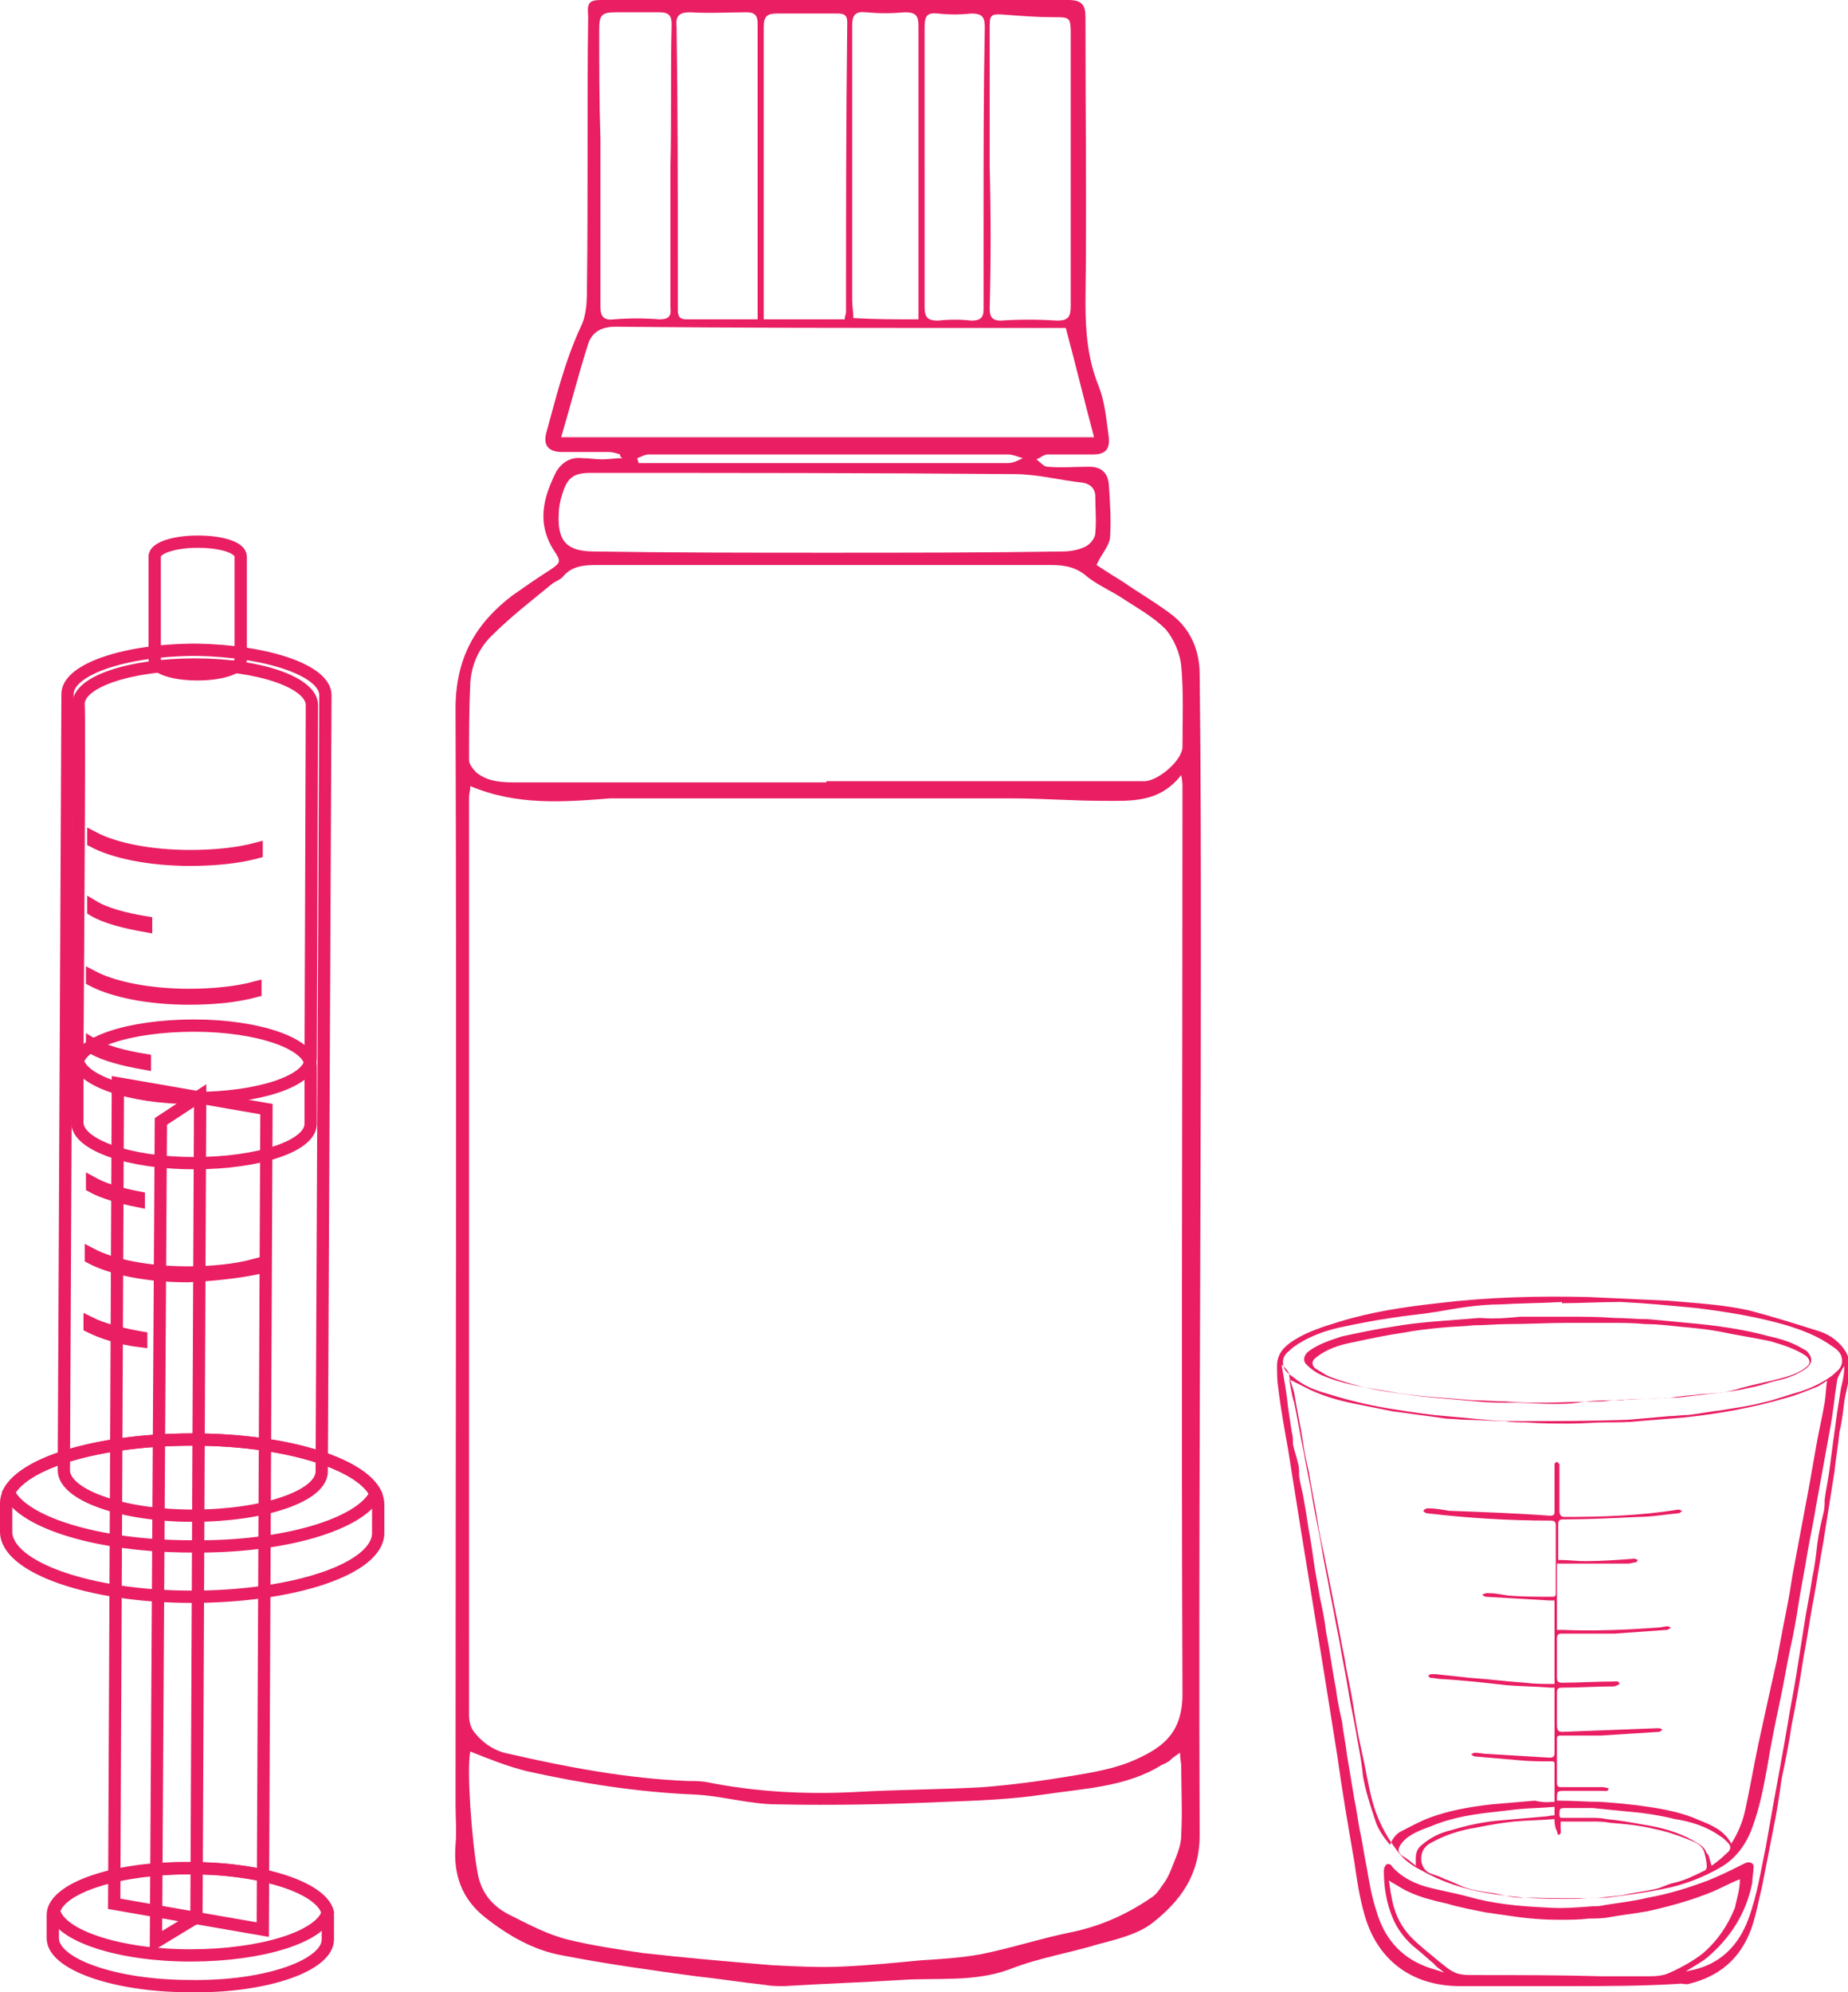 <?xml version="1.0" encoding="utf-8"?>
<!-- Generator: Adobe Illustrator 18.1.1, SVG Export Plug-In . SVG Version: 6.00 Build 0)  -->
<!DOCTYPE svg PUBLIC "-//W3C//DTD SVG 1.1//EN" "http://www.w3.org/Graphics/SVG/1.1/DTD/svg11.dtd">
<svg version="1.1" id="Layer_1" xmlns="http://www.w3.org/2000/svg" xmlns:xlink="http://www.w3.org/1999/xlink" x="0px" y="0px"
	 viewBox="0 0 150.5 162.2" style="enable-background:new 0 0 150.5 162.2;" xml:space="preserve">
<style type="text/css">
	.st0{fill:none;stroke:#E91E63;stroke-miterlimit:10;}
	.st1{fill:#E91E63;}
</style>
<g>
	<g id="syringe">
		<path class="st0" d="M4.3,155.9c0-2.1,5-3.9,11.2-3.8c6.2,0,11.2,1.8,11.2,3.9c0,0.3,0,1.6,0,1.9c0,2.1-5,3.9-11.2,3.8
			c-6.2,0-11.2-1.8-11.2-3.9C4.3,157.5,4.3,156.2,4.3,155.9z"/>
		<path class="st0" d="M26.7,155.7c-0.5-2-5.3-3.6-11.1-3.6c-5.9,0-10.7,1.5-11.2,3.5c0.5,2,5.3,3.6,11.1,3.6
			C21.3,159.2,26.1,157.7,26.7,155.7z"/>
		<polygon class="st0" points="21.7,90.3 9.6,88.2 9.3,155 21.4,157.1 		"/>
		<polygon class="st0" points="12.7,158.1 16,156.1 16.3,89.2 13.1,91.3 		"/>
		<path class="st0" d="M0.5,124.7c0,2.9,6.8,5.3,15.1,5.3c8.4,0,15.2-2.3,15.2-5.2c0-0.4,0-1.9,0-2.3c0-2.9-6.8-5.3-15.1-5.3
			c-8.4,0-15.2,2.3-15.2,5.2C0.5,122.8,0.5,124.3,0.5,124.7z"/>
		<path class="st0" d="M30.6,121.6c-1.2-2.5-7.4-4.4-14.9-4.4c-7.5,0-13.7,1.8-15,4.3c1.2,2.5,7.4,4.4,14.9,4.4
			C23.1,126,29.4,124.1,30.6,121.6z"/>
		<path class="st0" d="M5.2,119.7c0,2,4.7,3.7,10.5,3.7c5.8,0,10.5-1.6,10.5-3.6c0-1.6,0.3-61.7,0.3-63.2c0-2-4.7-3.6-10.5-3.7
			c-5.8,0-10.5,1.6-10.5,3.6C5.5,58.1,5.2,118.1,5.2,119.7z"/>
		<path class="st0" d="M6.3,91.4c0,1.8,4.2,3.3,9.5,3.3c5.3,0,9.5-1.4,9.5-3.2c0-0.9,0-3.8,0-4.7c0-1.8-4.2-3.3-9.5-3.3
			c-5.3,0-9.5,1.4-9.5,3.2C6.3,87.6,6.3,90.5,6.3,91.4z"/>
		<path class="st0" d="M6.3,86.1c0,1.8,4.2,3.3,9.5,3.3c5.3,0,9.5-1.4,9.5-3.2c0-0.9,0.1-27.9,0.1-28.8c0-1.8-4.2-3.3-9.5-3.3
			c-5.3,0-9.5,1.4-9.5,3.2C6.5,58.2,6.3,85.2,6.3,86.1z"/>
		<path class="st0" d="M11.8,86.3c-1.8-0.3-3.3-0.7-4.3-1.3l0,0.3c1,0.6,2.6,1,4.3,1.3L11.8,86.3z M11.9,75.1
			c-1.8-0.3-3.3-0.7-4.3-1.3l0,0.3c1,0.6,2.6,1,4.3,1.3L11.9,75.1z M20.8,80.7l0-0.3c-1.5,0.4-3.4,0.6-5.4,0.6
			c-3.3,0-6.2-0.6-7.9-1.5l0,0.3c1.7,0.9,4.6,1.5,7.9,1.5C17.5,81.3,19.3,81.1,20.8,80.7z M20.9,69.4l0-0.3
			c-1.5,0.4-3.4,0.6-5.4,0.6c-3.3,0-6.2-0.6-7.9-1.5l0,0.3c1.7,0.9,4.6,1.5,7.9,1.5C17.5,70,19.4,69.8,20.9,69.4z M20.7,103.3l0-0.3
			c-1.5,0.4-3.4,0.6-5.4,0.6c-3.3,0-6.2-0.6-7.9-1.5l0,0.3c1.7,0.9,4.6,1.5,7.9,1.5C17.3,103.8,19.2,103.6,20.7,103.3z M11.3,97.5
			c-1.6-0.3-2.9-0.7-3.8-1.2l0,0.3c0.9,0.5,2.3,0.9,3.8,1.2L11.3,97.5z M11.5,108.9c-1.7-0.3-3.2-0.7-4.2-1.2l0,0.3
			c1,0.5,2.5,1,4.2,1.2L11.5,108.9z"/>
		<path class="st0" d="M12.6,53.7c0,0.7,1.5,1.2,3.5,1.2c1.9,0,3.5-0.5,3.5-1.2c0-0.6,0-7.9,0-8.4c0-0.7-1.5-1.2-3.5-1.2
			c-1.9,0-3.5,0.5-3.5,1.2C12.6,45.8,12.6,53.1,12.6,53.7z"/>
	</g>
	<g id="bottle">
		<path class="st1" d="M50.5,37c-0.3-0.1-0.6-0.2-0.9-0.2c-1.3,0-2.6,0-3.8,0c-1.1,0-1.6-0.5-1.3-1.6c0.8-2.9,1.5-5.8,2.8-8.6
			c0.5-1,0.5-2.2,0.5-3.3c0.1-7.3,0-14.7,0.1-22C47.8,0.2,48,0,49,0c12.3,0,24.7,0,37,0c0.3,0,0.7,0,1,0c1.1,0,1.4,0.4,1.4,1.4
			c0,7.8,0.1,15.5,0,23.3c0,2.4,0.2,4.6,1.1,6.8c0.5,1.3,0.6,2.7,0.8,4.1C90.4,36.6,90,37,89,37c-1.2,0-2.5,0-3.7,0
			c-0.3,0-0.6,0.3-0.9,0.4c0.3,0.2,0.6,0.6,0.9,0.6c1.1,0.1,2.2,0,3.4,0c1,0,1.5,0.5,1.6,1.4c0.1,1.5,0.2,2.9,0.1,4.4
			c-0.1,0.7-0.7,1.3-1.1,2.2c0.6,0.4,1.4,0.9,2.2,1.4c1.3,0.9,2.7,1.7,4,2.7c1.5,1.2,2.2,2.9,2.2,4.8c0.1,7.8,0.1,15.6,0.1,23.3
			c0,23.7-0.2,47.5-0.1,71.2c0,3.3-1.6,5.4-3.9,7.2c-1.2,0.9-2.9,1.3-4.4,1.7c-2.3,0.7-4.8,1.1-7.1,2c-2.9,1.1-5.9,0.7-8.9,0.9
			c-3.2,0.2-6.3,0.3-9.5,0.5c-0.5,0-1.1,0-1.6-0.1c-1.9-0.2-3.7-0.5-5.6-0.7c-3.7-0.5-7.3-1-10.9-1.7c-2.3-0.4-4.4-1.6-6.3-3.1
			c-1.9-1.5-2.6-3.5-2.4-5.9c0.1-1.1,0-2.2,0-3.3c0-29.7,0.1-59.5,0-89.2c0-4.1,1.6-6.9,4.6-9.2c1-0.7,2-1.4,3.1-2.1
			c0.9-0.6,0.9-0.7,0.3-1.6c-0.4-0.6-0.7-1.4-0.8-2.1c-0.2-1.5,0.3-2.9,1-4.3c0.5-0.8,1.2-1.2,2.1-1.1c0.6,0,1.1,0.1,1.7,0.1
			c0.5,0,1-0.1,1.6-0.1C50.5,37.2,50.5,37.1,50.5,37z M38.3,64c0,0.4-0.1,0.6-0.1,0.9c0,2.6,0,5.3,0,7.9c0,12.7,0,25.4,0,38.1
			c0,9.6,0,19.1,0,28.7c0,0.5,0.1,1,0.4,1.4c0.7,0.9,1.7,1.6,2.9,1.8c4.8,1.1,9.6,2,14.5,2.2c0.5,0,1.1,0,1.6,0.1c4,0.8,8,1,12,0.8
			c3.5-0.2,7-0.2,10.5-0.4c2.4-0.2,4.7-0.5,7.1-0.9c1.8-0.3,3.7-0.6,5.4-1.4c2.2-1,3.7-2.2,3.7-5.3c-0.1-24.6,0-49.2,0-73.8
			c0-0.2,0-0.5-0.1-1c-1.8,2.3-4.1,2.1-6.4,2.1c-2.5,0-4.9-0.2-7.4-0.2c-10.3,0-20.6,0-30.9,0c-0.6,0-1.2,0-1.8,0
			C45.9,65.3,42.1,65.6,38.3,64z M67.3,63.7c0,0,0-0.1,0-0.1c8.6,0,17.2,0,25.9,0c1.1,0,3.1-1.7,3.1-2.8c0-2.2,0.1-4.4-0.1-6.6
			c-0.1-1-0.6-2.2-1.3-3c-0.9-0.9-2.1-1.6-3.2-2.3c-1-0.7-2.2-1.2-3.1-1.9c-0.9-0.8-1.8-1-3-1c-12.3,0-24.5,0-36.8,0
			c-1.1,0-2.2,0-3,1c-0.2,0.2-0.5,0.3-0.8,0.5c-1.7,1.4-3.4,2.7-5,4.3c-1,1-1.6,2.3-1.7,3.8c-0.1,2.1-0.1,4.2-0.1,6.3
			c0,0.3,0.3,0.7,0.6,1c1,0.8,2.2,0.8,3.4,0.8C50.6,63.7,59,63.7,67.3,63.7z M96.1,142.7c-0.3,0.2-0.6,0.4-0.8,0.6
			c-0.2,0.2-0.5,0.3-0.7,0.4c-2.9,1.8-6.3,1.9-9.6,2.4c-2.7,0.4-5.4,0.5-8.1,0.6c-4.5,0.2-9.1,0.3-13.6,0.2c-2.3,0-4.5-0.7-6.8-0.8
			c-4.6-0.2-9.1-0.9-13.6-1.9c-1.6-0.4-3.1-1-4.6-1.6c-0.3,1.4,0.1,7.2,0.6,9.9c0.3,1.7,1.3,2.8,2.8,3.5c1.4,0.7,2.9,1.5,4.5,1.9
			c2,0.5,4.1,0.8,6.1,1.1c3.5,0.4,7,0.7,10.6,1c1.9,0.1,3.9,0.2,5.9,0.1c2.1-0.1,4.1-0.3,6.2-0.5c1.6-0.1,3.3-0.2,4.9-0.5
			c2.5-0.5,4.9-1.3,7.4-1.8c2.4-0.5,4.6-1.5,6.6-2.9c0.4-0.3,0.6-0.7,0.9-1.1c0.3-0.4,0.5-0.9,0.7-1.4c0.3-0.8,0.7-1.6,0.7-2.5
			c0.1-1.9,0-3.7,0-5.6C96.2,143.5,96.1,143.2,96.1,142.7z M45.7,35.6c14.6,0,28.9,0,43.4,0c-0.8-3-1.5-5.9-2.3-8.9
			c-2.6,0-5.2,0-7.8,0c-9.6,0-19.2,0-28.9-0.1c-1.2,0-1.9,0.5-2.2,1.4C47.1,30.5,46.5,32.9,45.7,35.6z M67.4,45
			C67.4,45,67.4,44.9,67.4,45c6.4,0,12.8,0,19.1-0.1c0.6,0,1.3-0.1,1.9-0.4c0.4-0.2,0.8-0.7,0.8-1.1c0.1-1,0-2,0-3
			c0-0.6-0.4-1-1-1.1c-1.9-0.2-3.7-0.7-5.6-0.7c-11.5-0.1-23-0.1-34.5-0.1c-1.4,0-1.9,0.4-2.3,1.7c-0.2,0.6-0.3,1.2-0.3,1.7
			c-0.1,2.2,0.7,3,2.9,3C54.7,45,61,45,67.4,45z M68.8,26c0-0.3,0.1-0.4,0.1-0.6c0-7.9,0-15.7,0.1-23.6c0-0.6-0.3-0.7-0.8-0.7
			c-1.6,0-3.2,0-4.9,0c-0.8,0-1.1,0.2-1.1,1.1c0,7.3,0,14.6,0,21.9c0,0.6,0,1.2,0,1.9C64.5,26,66.6,26,68.8,26z M80.6,13.6
			C80.6,13.6,80.6,13.6,80.6,13.6c0.1,3.8,0.1,7.7,0,11.5c0,0.7,0.2,1,0.9,1c1.5-0.1,3-0.1,4.6,0c0.9,0,1.1-0.3,1.1-1.2
			c0-7.3,0-14.6,0-21.9c0-1.6,0-1.6-1.4-1.6c-1.3,0-2.6-0.1-3.9-0.2c-1.3-0.1-1.3,0-1.3,1.2C80.6,6.1,80.6,9.8,80.6,13.6z M61.7,26
			c0-8.1,0-16.1,0-24.1c0-0.6-0.2-0.9-0.9-0.9c-1.5,0-3,0.1-4.6,0c-0.9,0-1.2,0.3-1.1,1.2c0.1,6.5,0.1,13,0.1,19.5
			c0,1.2,0,2.4,0,3.5c0,0.5,0.1,0.8,0.7,0.8C57.8,26,59.7,26,61.7,26z M54.6,13.6C54.6,13.6,54.7,13.6,54.6,13.6
			c0.1-3.9,0-7.7,0.1-11.6c0-0.7-0.2-1-1-1c-1.2,0-2.4,0-3.5,0c-1.2,0-1.4,0.2-1.4,1.4c0,3,0,5.9,0.1,8.9c0,4.6,0,9.1,0,13.7
			c0,0.8,0.3,1.1,1.1,1c1.2-0.1,2.5-0.1,3.7,0c0.7,0,1-0.2,0.9-1C54.6,21.3,54.6,17.4,54.6,13.6z M74.8,26c0-2.2,0-4.3,0-6.4
			c0-5.8,0-11.6,0-17.5c0-0.8-0.2-1.1-1.1-1.1c-1.1,0.1-2.1,0.1-3.2,0c-0.9-0.1-1.1,0.3-1.1,1.1c0,7.4,0,14.9,0,22.3
			c0,0.5,0.1,1,0.1,1.5C71.3,26,73,26,74.8,26z M75.3,13.5C75.3,13.5,75.3,13.5,75.3,13.5c0,3.8,0,7.6,0,11.5c0,0.9,0.3,1.1,1.1,1.1
			c0.9-0.1,1.8-0.1,2.7,0c0.7,0,1-0.2,1-0.9c0-2.4,0-4.8,0-7.2c0-5.3,0-10.5,0.1-15.8c0-0.8-0.2-1.1-1.1-1.1c-0.9,0.1-1.8,0.1-2.7,0
			c-0.9-0.1-1.1,0.2-1.1,1.1C75.3,5.9,75.3,9.7,75.3,13.5z M51.9,37.3c0,0.1,0.1,0.3,0.1,0.4c0.3,0,0.6,0,0.9,0c9.7,0,19.5,0,29.2,0
			c0.4,0,0.8-0.2,1.2-0.4c-0.4-0.1-0.8-0.3-1.2-0.3c-8.5,0-17.1,0-25.6,0c-1.2,0-2.5,0-3.7,0C52.5,37,52.2,37.2,51.9,37.3z"/>
	</g>
	<g id="cup">
		<path class="st1" d="M127.7,161.7c-2.9,0-5.8,0-8.8,0c-4,0-6.8-2.2-7.8-5.9c-0.4-1.4-0.6-2.8-0.8-4.2c-0.5-2.9-1-5.8-1.4-8.7
			c-1.3-8.3-2.7-16.6-4-24.9c-0.3-1.7-0.6-3.3-0.8-5c-0.1-0.6-0.1-1.2-0.1-1.8c0-1,0.6-1.6,1.4-2.1c1.1-0.7,2.4-1.1,3.7-1.5
			c2.6-0.8,5.3-1.2,8-1.5c4.1-0.5,8.2-0.6,12.3-0.5c2.2,0.1,4.3,0.2,6.5,0.3c2.2,0.2,4.4,0.3,6.6,0.8c1.9,0.5,3.8,1.1,5.7,1.7
			c0.9,0.3,1.7,0.9,2.2,1.8c0.3,0.6,0.3,1.3,0.2,1.9c-0.1,0.7-0.3,1.3-0.4,2c-0.1,0.8-0.2,1.7-0.4,2.5c-0.1,1.1-0.3,2.2-0.4,3.2
			c-0.3,1.9-0.6,3.8-0.9,5.7c-0.3,1.6-0.5,3.1-0.8,4.7c-0.3,1.5-0.5,3.1-0.8,4.6c-0.3,1.9-0.6,3.8-1,5.7c-0.2,1.4-0.5,2.9-0.8,4.3
			c-0.2,1.4-0.4,2.8-0.7,4.2c-0.3,1.5-0.6,3.1-0.9,4.6c-0.3,1.2-0.5,2.4-0.9,3.5c-0.9,2.4-2.6,3.8-5,4.4c-0.2,0.1-0.5,0-0.7,0
			C133.8,161.7,130.7,161.7,127.7,161.7z M126.6,146.7c0,0,0-0.1,0-0.1c0-1,0-2,0-3c0-0.2-0.1-0.2-0.3-0.2c-0.9,0-1.8,0-2.7-0.1
			c-1.2-0.1-2.3-0.2-3.5-0.3c-0.1,0-0.2-0.1-0.3-0.2c0.1,0,0.2-0.1,0.3-0.1c0.4,0,0.7,0.1,1.1,0.1c1.7,0.1,3.4,0.2,5,0.3
			c0.3,0,0.4-0.1,0.4-0.4c0-1.6,0-3.3,0-4.9c0-0.1,0-0.2,0-0.4c-0.1,0-0.2,0-0.3,0c-1.2-0.1-2.4-0.1-3.6-0.2
			c-1.8-0.2-3.5-0.4-5.3-0.5c-0.3,0-0.6-0.1-0.9-0.1c-0.1,0-0.1-0.1-0.2-0.2c0.1,0,0.2-0.1,0.2-0.1c0.1,0,0.3,0,0.4,0
			c0.9,0.1,1.9,0.2,2.8,0.3c1.5,0.1,3,0.3,4.5,0.4c0.8,0.1,1.6,0.1,2.4,0.1c0-2.3,0-4.5,0-6.8c-0.2,0-0.3,0-0.4,0
			c-1.8-0.1-3.5-0.2-5.2-0.3c-0.1,0-0.2-0.1-0.3-0.2c0.1,0,0.3-0.1,0.4-0.1c0.6,0,1.1,0.1,1.7,0.2c1.2,0.1,2.4,0.1,3.6,0.1
			c0.3,0,0.3-0.1,0.3-0.3c0-1.8,0-3.7,0-5.5c0-0.3-0.1-0.4-0.4-0.4c-3.4,0-6.7-0.2-10.1-0.6c-0.1,0-0.2-0.1-0.3-0.2
			c0.1-0.1,0.2-0.2,0.4-0.2c0.6,0,1.1,0.1,1.7,0.2c2.7,0.1,5.5,0.2,8.2,0.4c0.4,0,0.4-0.1,0.4-0.4c0-1.2,0-2.3,0-3.5
			c0-0.1,0-0.2,0-0.3c0-0.1,0.1-0.1,0.2-0.2c0.1,0.1,0.1,0.1,0.2,0.2c0,0.1,0,0.2,0,0.2c0,1.2,0,2.4,0,3.6c0,0.3,0.1,0.5,0.4,0.5
			c3.1,0,6.2-0.1,9.3-0.6c0.1,0,0.2,0.1,0.3,0.1c-0.1,0.1-0.2,0.2-0.3,0.2c-1.1,0.1-2.2,0.3-3.3,0.3c-2,0.1-4.1,0.2-6.1,0.2
			c-0.3,0-0.4,0.1-0.4,0.4c0,0.8,0,1.7,0,2.5c0,0.1,0,0.2,0,0.4c0.8,0,1.5,0.1,2.2,0.1c1.3,0,2.7-0.1,4-0.2c0.1,0,0.2,0.1,0.3,0.1
			c-0.1,0.1-0.1,0.2-0.2,0.2c-0.2,0-0.4,0.1-0.6,0.1c-1.7,0-3.5,0-5.2,0c-0.2,0-0.4,0-0.6,0c0,1.8,0,3.6,0,5.4c0.2,0,0.3,0,0.5,0
			c2.6,0.1,5.2,0,7.8-0.2c0.2,0,0.5-0.1,0.7-0.1c0.1,0,0.2,0.1,0.3,0.1c-0.1,0.1-0.2,0.1-0.3,0.2c0,0-0.1,0-0.1,0
			c-1.4,0.1-2.8,0.2-4.2,0.3c-1.4,0-2.9,0-4.3,0c-0.3,0-0.4,0.1-0.4,0.4c0,1.1,0,2.1,0,3.2c0,0.3,0.1,0.4,0.4,0.4
			c1.4,0,2.8-0.1,4.2-0.1c0.2,0,0.4-0.1,0.5,0.2c0,0-0.3,0.2-0.5,0.2c-1.4,0-2.8,0.1-4.2,0.1c-0.3,0-0.4,0.1-0.4,0.4
			c0,0.9,0,1.8,0,2.7c0,0.3,0.1,0.5,0.4,0.5c2.6-0.1,5.3-0.2,7.9-0.3c0.1,0,0.2,0.1,0.3,0.1c-0.1,0.1-0.2,0.2-0.3,0.2
			c-1.6,0.1-3.1,0.2-4.7,0.3c-1.1,0-2.2,0-3.3,0c-0.3,0-0.3,0.1-0.3,0.3c0,1.2,0,2.4,0,3.6c0,0.2,0.1,0.3,0.3,0.3c1.1,0,2.3,0,3.4,0
			c0.2,0,0.5,0.1,0.5,0.1c0,0.3-0.3,0.2-0.5,0.2c-1,0-2,0-3,0c-0.7,0-0.7,0-0.7,0.7c0,0,0,0.1,0,0.1c0.1,0,0.1,0,0.2,0
			c1.1,0,2.3,0.1,3.4,0.1c1.3,0.1,2.5,0.2,3.8,0.4c1.4,0.2,2.9,0.5,4.2,1.1c1,0.4,2,0.8,2.6,1.9c0.5-0.8,0.9-1.7,1.1-2.6
			c0.4-1.8,0.7-3.6,1.1-5.5c0.5-2.3,1-4.6,1.5-6.8c0.3-1.6,0.6-3.2,0.9-4.7c0.2-1,0.3-1.9,0.5-2.9c0.2-1.1,0.4-2.1,0.6-3.2
			c0.2-1.1,0.4-2.1,0.6-3.2c0.2-1.1,0.4-2.3,0.6-3.4c0.2-1.2,0.5-2.4,0.7-3.6c0.1-0.6,0.1-1.2,0.2-1.8c-0.3,0.2-0.6,0.4-0.8,0.5
			c-0.8,0.3-1.7,0.7-2.5,0.9c-2.7,0.8-5.5,1.3-8.3,1.6c-1.2,0.1-2.5,0.2-3.7,0.3c-0.9,0.1-1.7,0.1-2.6,0.1c-1,0-2,0.1-3,0.1
			c-1.2,0-2.4,0-3.7-0.1c-0.5,0-1.1,0-1.6-0.1c-1,0-2-0.1-3-0.1c-0.6,0-1.2-0.1-1.8-0.1c-0.7-0.1-1.4-0.2-2.2-0.3
			c-0.7-0.1-1.4-0.2-2.2-0.3c-1-0.2-2-0.4-3-0.6c-1.5-0.3-2.9-0.7-4.2-1.4c-0.4-0.2-0.8-0.4-1.2-0.6c0.1,0.6,0.2,1.3,0.4,1.9
			c0.3,1.4,0.5,2.8,0.8,4.1c0.2,1.3,0.5,2.5,0.7,3.8c0.2,1.2,0.5,2.5,0.7,3.7c0.2,1.3,0.5,2.6,0.7,3.8c0.3,1.4,0.5,2.7,0.8,4.1
			c0.2,1.3,0.5,2.6,0.7,3.9c0.2,1.3,0.5,2.5,0.7,3.8c0.2,1.1,0.4,2.1,0.5,3.2c0.2,1.2,0.6,2.4,1,3.6c0.2,0.7,0.7,1.4,1.2,2
			c0.2-0.5,0.5-0.9,0.9-1.1c0.8-0.4,1.5-0.8,2.3-1.1c1.6-0.6,3.3-0.9,5.1-1.1c1.2-0.1,2.3-0.2,3.5-0.3
			C125.8,146.8,126.2,146.7,126.6,146.7z M141.7,153c-0.8,0.3-1.5,0.7-2.2,1c-1.7,0.7-3.5,1.2-5.3,1.6c-1.1,0.2-2.1,0.3-3.2,0.5
			c-0.5,0.1-1.1,0.1-1.6,0.1c-0.8,0.1-1.6,0.1-2.4,0.1c-1.3,0-2.6-0.1-3.9-0.3c-0.7-0.1-1.4-0.2-2.1-0.3c-1-0.2-2.1-0.4-3.1-0.7
			c-1.3-0.3-2.6-0.6-3.8-1.3c-0.3-0.2-0.7-0.4-1-0.6c0.1,0.4,0.1,0.8,0.2,1.2c0.2,1.3,0.7,2.5,1.7,3.5c0.7,0.7,1.5,1.3,2.2,1.9
			c0.4,0.3,0.7,0.6,1.1,0.8c0.5,0.3,1.1,0.3,1.7,0.3c3.5,0,7,0,10.5,0.1c1.2,0,2.4,0,3.6,0c0.6,0,1.3,0,1.9-0.3
			c0.9-0.4,1.8-0.9,2.6-1.5c1.2-1,2.1-2.3,2.7-3.8C141.4,154.7,141.7,153.9,141.7,153z M127.2,106.1c0,0,0-0.1,0-0.1
			c-1.7,0.1-3.4,0.1-5,0.2c-1.8,0-3.5,0.3-5.2,0.6c-1.2,0.2-2.5,0.3-3.7,0.5c-1.4,0.2-2.9,0.5-4.3,0.8c-1.3,0.3-2.6,0.8-3.7,1.6
			c-0.3,0.3-0.7,0.5-0.8,1c-0.1,0.7,0.3,1.1,0.8,1.4c0.8,0.7,1.8,1.1,2.9,1.4c1.9,0.6,3.7,1,5.7,1.3c1.3,0.2,2.6,0.4,3.9,0.5
			c1.1,0.1,2.2,0.2,3.3,0.3c1,0.1,1.9,0.1,2.9,0.1c2.8,0,5.6,0,8.4-0.1c0,0,0.1,0,0.1,0c1.1-0.1,2.3-0.2,3.4-0.3
			c0.5,0,1.1-0.1,1.6-0.1c0.9-0.1,1.9-0.3,2.8-0.4c1.1-0.2,2.1-0.3,3.2-0.6c1-0.2,2-0.6,3.1-0.9c0.9-0.3,1.8-0.7,2.6-1.3
			c0.3-0.3,0.7-0.5,0.8-1c0.1-0.7-0.3-1.1-0.8-1.4c-1.1-0.8-2.4-1.3-3.7-1.7c-2.4-0.7-4.9-1.1-7.3-1.4c-2.1-0.2-4.1-0.4-6.2-0.5
			C130.3,106,128.7,106.1,127.2,106.1z M126.6,148.1c-1.1,0.1-2.2,0.1-3.3,0.2c-1,0.1-2.1,0.3-3.1,0.5c-1.3,0.2-2.5,0.6-3.6,1.2
			c-0.4,0.2-0.7,0.5-0.8,0.9c-0.2,0.7,0.1,1.5,0.9,1.7c0.3,0.1,0.6,0.2,1,0.4c0.6,0.2,1.1,0.5,1.7,0.7c0.6,0.2,1.3,0.3,2,0.4
			c0.8,0.1,1.6,0.4,2.4,0.4c2.8,0,5.5,0.2,8.3-0.2c0.9-0.2,1.8-0.3,2.7-0.5c0.5-0.1,1-0.4,1.5-0.5c0.9-0.2,1.7-0.6,2.5-1
			c0.1,0,0.2-0.2,0.2-0.3c0-0.4-0.1-0.8-0.2-1.2c-0.2-0.6-0.7-0.8-1.2-1c-1-0.4-1.9-0.7-2.9-0.9c-1.2-0.3-2.4-0.4-3.6-0.5
			c-0.5-0.1-0.9-0.1-1.4-0.1c-0.8,0-1.7,0-2.6,0c0,0.2,0,0.4,0,0.6c0,0.2,0.1,0.4-0.2,0.5c-0.1-0.2-0.1-0.4-0.2-0.5
			C126.6,148.5,126.6,148.3,126.6,148.1z M150.2,111.2c-0.2,0.3-0.3,0.5-0.4,0.7c-0.1,0.2-0.2,0.4-0.2,0.6c-0.2,1.2-0.3,2.4-0.5,3.5
			c-0.2,1.1-0.4,2.2-0.6,3.3c-0.2,1.1-0.4,2.2-0.6,3.3c-0.2,1.3-0.5,2.6-0.7,3.8c-0.2,1.3-0.5,2.7-0.7,4c-0.2,1.3-0.4,2.5-0.7,3.8
			c-0.3,1.4-0.5,2.7-0.8,4.1c-0.4,1.9-0.8,3.8-1.1,5.7c-0.3,1.6-0.6,3.2-1.2,4.8c-0.5,1.4-1.4,2.6-2.7,3.3c-1.4,0.8-3,1.4-4.6,1.7
			c-1.5,0.3-3,0.5-4.5,0.7c-0.3,0-0.7,0-1,0c-0.6,0-1.1,0.1-1.7,0.1c-1.4,0-2.7,0-4.1-0.1c-1-0.1-2-0.2-3.1-0.4
			c-1.8-0.3-3.6-0.9-5.2-1.8c-0.8-0.4-1.5-0.9-2-1.6c-1-1.3-1.7-2.7-2.1-4.3c-0.3-1.2-0.5-2.5-0.8-3.8c-0.3-1.3-0.5-2.5-0.7-3.8
			c-0.2-1.3-0.5-2.5-0.7-3.8c-0.3-1.4-0.5-2.7-0.8-4.1c-0.3-1.5-0.6-3-0.9-4.5c-0.2-0.9-0.4-1.8-0.5-2.6c-0.2-1.3-0.5-2.6-0.7-3.9
			c-0.2-0.9-0.4-1.8-0.5-2.6c-0.2-1.3-0.5-2.6-0.7-3.9c-0.1-0.4-0.3-0.9-0.4-1.3c0-0.1,0-0.3-0.1-0.4c-0.1-0.2-0.3-0.4-0.5-0.6
			c0,0.1,0,0.2,0,0.2c0.2,1.1,0.4,2.2,0.5,3.3c0.1,0.7,0.2,1.3,0.3,2c0.1,0.3,0.1,0.7,0.1,1c0.1,0.5,0.3,1,0.4,1.5
			c0.1,0.3,0.1,0.7,0.1,1.1c0.1,0.7,0.3,1.3,0.4,2c0.2,1,0.3,2,0.5,3c0.2,1.1,0.3,2.2,0.5,3.2c0.1,0.6,0.2,1.1,0.3,1.7
			c0.2,0.9,0.4,1.9,0.5,2.8c0.3,1.5,0.5,3.1,0.8,4.6c0.1,0.9,0.3,1.8,0.5,2.7c0.1,0.9,0.3,1.8,0.4,2.7c0.2,1.2,0.4,2.4,0.6,3.6
			c0.2,0.9,0.3,1.9,0.5,2.8c0.2,0.9,0.3,1.8,0.5,2.7c0.2,1.2,0.4,2.4,0.8,3.6c0.6,2.1,1.9,3.7,4,4.5c0.5,0.2,1,0.3,1.5,0.5
			c-0.3-0.3-0.6-0.4-0.8-0.7c-0.5-0.4-0.9-0.8-1.4-1.2c-0.9-0.7-1.6-1.6-2-2.6c-0.5-1.2-0.7-2.5-0.7-3.8c0-0.2,0.1-0.4,0.2-0.5
			c0.2-0.1,0.4,0,0.5,0.2c0.7,0.8,1.7,1.3,2.7,1.6c1.1,0.3,2.3,0.5,3.4,0.8c2.1,0.6,4.2,0.8,6.4,0.9c1.3,0.1,2.5,0,3.8-0.1
			c0.3,0,0.6,0,1-0.1c1.2-0.2,2.3-0.3,3.5-0.6c1.7-0.3,3.3-0.8,4.9-1.4c1-0.4,2-0.9,3-1.4c0.4-0.2,0.8,0,0.7,0.4
			c0,0.4-0.1,0.8-0.1,1.2c-0.5,2.5-1.8,4.5-3.7,6.1c-0.5,0.4-1.1,0.7-1.7,1.1c0.2,0,0.3-0.1,0.5-0.1c2.3-0.5,3.8-2,4.6-4.2
			c0.7-1.9,1-3.9,1.4-5.8c0.2-1.1,0.4-2.3,0.6-3.4c0.2-1.1,0.4-2.2,0.6-3.3c0.2-1.1,0.4-2.2,0.6-3.4c0.2-1.3,0.5-2.7,0.7-4
			c0.2-1.3,0.4-2.5,0.6-3.8c0.2-1.4,0.5-2.7,0.7-4.1c0.2-0.9,0.3-1.8,0.4-2.7c0.1-0.8,0.3-1.7,0.5-2.5c0.1-0.4,0.1-0.7,0.1-1.1
			c0.1-0.8,0.3-1.7,0.4-2.5c0.1-0.8,0.2-1.5,0.3-2.3c0.1-0.7,0.2-1.4,0.3-2.2c0.1-0.6,0.2-1.3,0.3-1.9
			C149.9,113,150.2,112.2,150.2,111.2z M139.4,151.9c0.4-0.3,0.8-0.6,1.2-1c0.4-0.3,0.4-0.6,0.1-0.9c-0.2-0.2-0.4-0.4-0.6-0.5
			c-1.1-0.8-2.4-1.2-3.7-1.4c-1.2-0.3-2.5-0.5-3.7-0.6c-1-0.1-2-0.2-3-0.3c-0.7,0-1.4,0-2.1,0c-0.6,0-0.6,0-0.6,0.6
			c0,0,0,0.1,0.1,0.2c0.8,0,1.7,0,2.5,0c0.4,0,0.8,0,1.2,0.1c1.1,0.1,2.2,0.3,3.3,0.5c1.3,0.2,2.6,0.6,3.7,1.2
			c0.5,0.3,1,0.5,1.2,1.1C139.2,151,139.2,151.4,139.4,151.9z M115.3,151.9c0-0.2,0-0.4,0-0.6c0-0.4,0.1-0.8,0.5-1.1
			c0.7-0.6,1.5-1,2.4-1.2c1.3-0.4,2.7-0.7,4.1-0.8c1.1-0.1,2.3-0.2,3.4-0.3c0.3,0,0.6-0.1,0.9-0.1c0-0.2,0-0.4,0-0.7
			c-1,0.1-2,0.1-3,0.2c-0.9,0.1-1.7,0.2-2.6,0.3c-1.6,0.2-3.1,0.5-4.5,1.1c-0.8,0.3-1.7,0.6-2.3,1.3c-0.4,0.5-0.4,0.8,0,1.1
			C114.6,151.3,114.9,151.6,115.3,151.9z"/>
		<path class="st1" d="M123.8,107.2c1.3,0,2.6,0,3.9,0c1.2,0,2.5,0,3.7,0.1c0.9,0,1.9,0.1,2.8,0.1c1.1,0.1,2.2,0.2,3.2,0.3
			c2.3,0.2,4.5,0.5,6.7,1.1c0.9,0.2,1.9,0.5,2.7,1c0.2,0.1,0.4,0.2,0.5,0.4c0.4,0.5,0.2,1-0.5,1.4c-0.8,0.5-1.6,0.7-2.5,0.9
			c-0.6,0.2-1.3,0.4-1.9,0.5c-0.8,0.2-1.6,0.3-2.4,0.4c-0.9,0.1-1.8,0.2-2.6,0.3c-0.6,0.1-1.2,0.1-1.8,0.1c-1.3,0.1-2.7,0.1-4.1,0.2
			c-0.4,0-0.8,0.1-1.2,0.1c-1.6,0-3.2,0.1-4.7,0.1c-1,0-2,0-3-0.1c-0.9,0-1.8-0.1-2.7-0.1c-1.2-0.1-2.5-0.2-3.7-0.3
			c-1-0.1-2-0.2-3-0.4c-1.9-0.3-3.9-0.6-5.7-1.4c-0.4-0.2-0.8-0.5-1.1-0.8c-0.4-0.4-0.1-0.9,0.2-1.1c0.8-0.6,1.8-0.9,2.7-1.2
			c1.4-0.3,2.8-0.6,4.2-0.8c1.1-0.2,2.1-0.3,3.2-0.4c1.3-0.1,2.5-0.2,3.8-0.3C121.8,107.4,122.8,107.3,123.8,107.2
			C123.8,107.3,123.8,107.2,123.8,107.2z M132.1,114C132.1,113.9,132.1,113.9,132.1,114c0.4-0.1,0.8-0.1,1.2-0.1
			c0.9,0,1.7-0.1,2.6-0.1c0.3,0,0.6-0.1,0.9-0.1c0.6-0.1,1.2-0.1,1.8-0.2c0.5,0,1-0.1,1.5-0.1c0.6-0.1,1.1-0.2,1.7-0.4
			c1.1-0.3,2.2-0.5,3.3-0.8c0.7-0.2,1.4-0.4,2-0.9c0.4-0.3,0.3-0.6,0-0.9c-0.9-0.6-1.9-0.9-2.9-1.2c-1.4-0.3-2.8-0.5-4.2-0.8
			c-1.1-0.2-2.2-0.3-3.3-0.4c-0.9-0.1-1.8-0.2-2.7-0.2c-1-0.1-2-0.1-3-0.1c-1.1,0-2.2,0-3.3,0c-1.6,0-3.2,0.1-4.9,0.1
			c-0.9,0-1.9,0.1-2.8,0.1c-0.9,0.1-1.8,0.1-2.7,0.2c-1,0.1-2,0.2-3,0.4c-1.4,0.2-2.8,0.5-4.2,0.8c-1,0.2-2,0.5-2.9,1.2
			c-0.4,0.3-0.4,0.6-0.1,0.9c0.5,0.3,0.9,0.6,1.5,0.8c1.4,0.5,2.9,0.9,4.4,1.1c1.3,0.2,2.6,0.4,3.9,0.5c1.1,0.1,2.3,0.2,3.4,0.3
			c1,0.1,1.9,0.1,2.9,0.1c1.1,0,2.2,0.1,3.3,0.1c0.7,0,1.3,0,2-0.1C129.6,114,130.9,114,132.1,114z"/>
	</g>
</g>
</svg>

